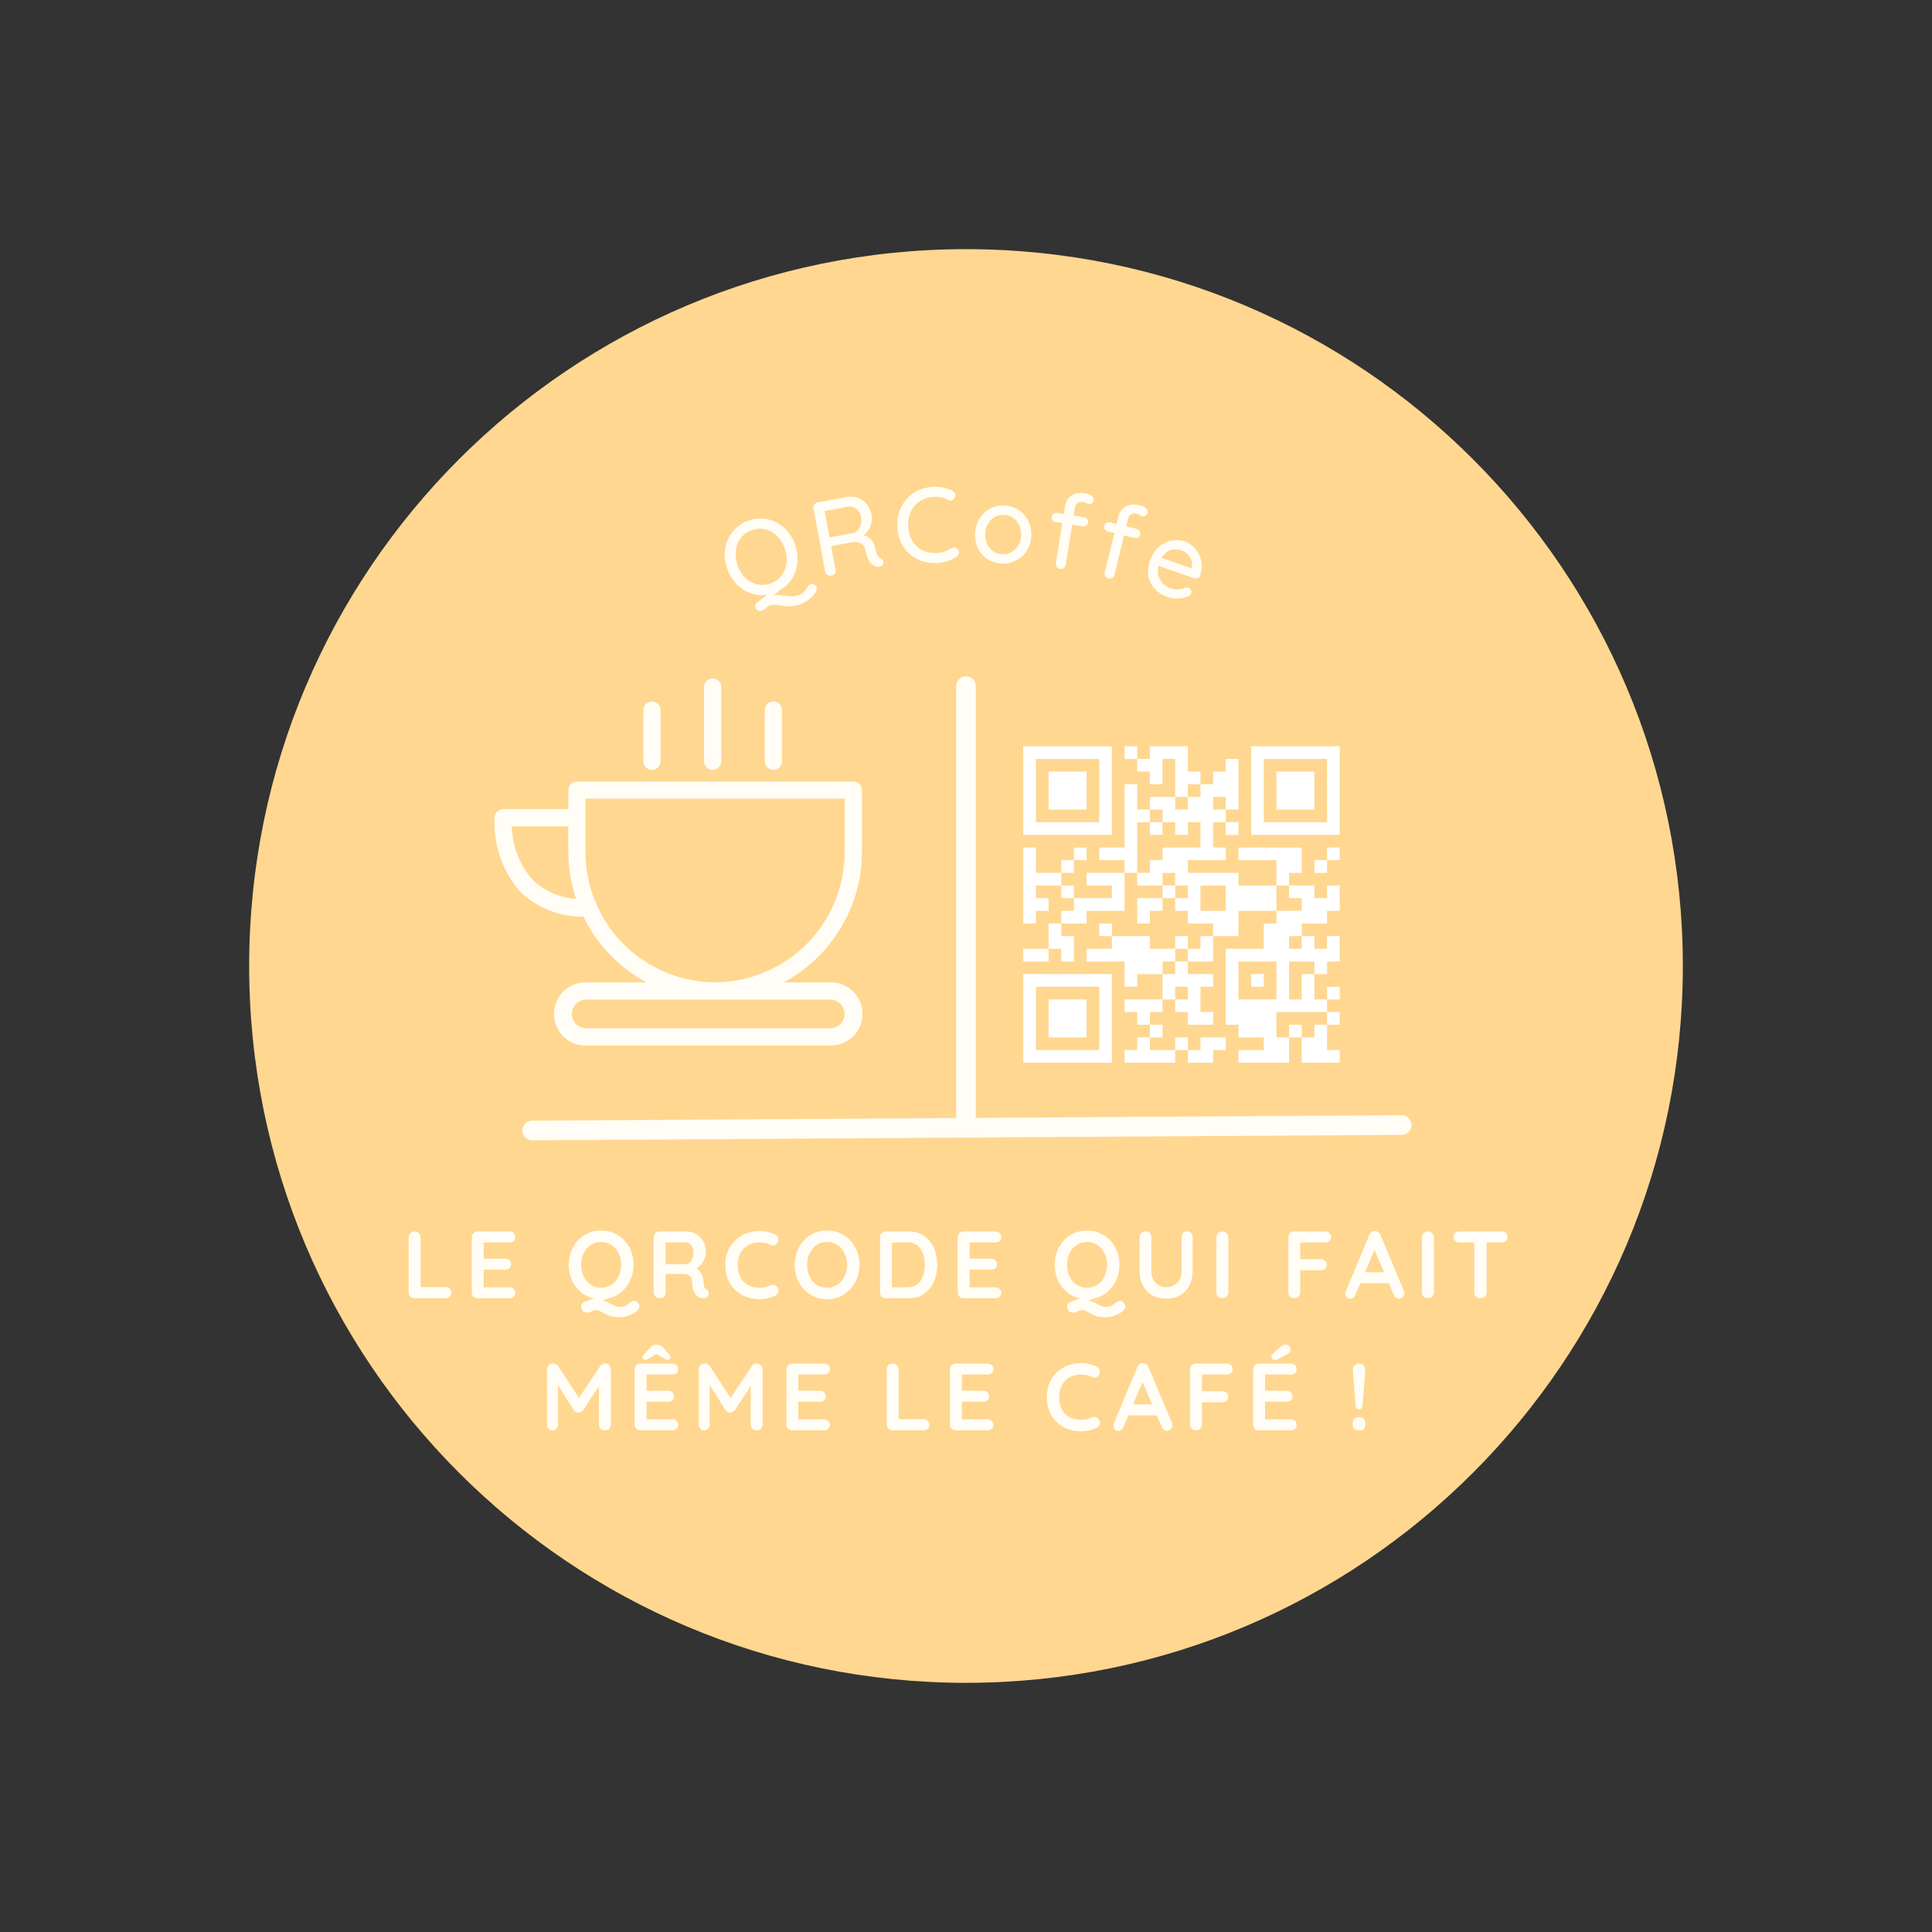 <svg xmlns="http://www.w3.org/2000/svg" xmlns:xlink="http://www.w3.org/1999/xlink" width="500" zoomAndPan="magnify" viewBox="0 0 375 375" height="500" preserveAspectRatio="xMidYMid meet" version="1.0"><rect x="0" y="0" width="375" height="375" fill="#333333" stroke="none"/><defs><g/><clipPath id="3042b2f76e"><path d="M 48.363 48.363 L 326.637 48.363 L 326.637 326.637 L 48.363 326.637 Z M 48.363 48.363 " clip-rule="nonzero"/></clipPath><clipPath id="b90edc851c"><path d="M 187.5 48.363 C 110.656 48.363 48.363 110.656 48.363 187.5 C 48.363 264.344 110.656 326.637 187.5 326.637 C 264.344 326.637 326.637 264.344 326.637 187.5 C 326.637 110.656 264.344 48.363 187.5 48.363 " clip-rule="nonzero"/></clipPath><clipPath id="417ed45343"><path d="M 95.633 151 L 167.633 151 L 167.633 203 L 95.633 203 Z M 95.633 151 " clip-rule="nonzero"/></clipPath><clipPath id="5aeee9d3c4"><path d="M 136 131.273 L 140 131.273 L 140 150 L 136 150 Z M 136 131.273 " clip-rule="nonzero"/></clipPath><clipPath id="4f611d9331"><path d="M 198.613 144.848 L 260.043 144.848 L 260.043 206.273 L 198.613 206.273 Z M 198.613 144.848 " clip-rule="nonzero"/></clipPath><clipPath id="c380ccd259"><path d="M 198.613 146 L 260.043 146 L 260.043 206 L 198.613 206 Z M 198.613 146 " clip-rule="nonzero"/></clipPath><clipPath id="329e8ffd40"><path d="M 198.613 144.848 L 260.043 144.848 L 260.043 206.273 L 198.613 206.273 Z M 198.613 144.848 " clip-rule="nonzero"/></clipPath></defs><g clip-path="url(#3042b2f76e)"><g clip-path="url(#b90edc851c)"><path fill="#FFD791" d="M 48.363 48.363 L 326.637 48.363 L 326.637 326.637 L 48.363 326.637 Z M 48.363 48.363 " fill-opacity="1" fill-rule="nonzero"/></g></g><path stroke-linecap="round" transform="matrix(0, 0.954, -0.953, 0, 189.406, 131.276)" fill="none" stroke-linejoin="miter" d="M 2 2 L 89.938 2 " stroke="#fffdf5" stroke-width="4" stroke-opacity="1" stroke-miterlimit="4"/><path stroke-linecap="round" transform="matrix(0.955, -0.006, 0.006, 0.953, 101.385, 217.535)" fill="none" stroke-linejoin="miter" d="M 1.998 2.001 L 178.698 2 " stroke="#fffdf5" stroke-width="4" stroke-opacity="1" stroke-miterlimit="4"/><g clip-path="url(#417ed45343)"><path fill="#fffdf5" d="M 113.246 177.926 C 110.902 177.961 108.645 177.535 106.477 176.652 C 104.305 175.766 102.391 174.496 100.738 172.836 C 99.082 170.848 97.848 168.625 97.027 166.172 C 96.211 163.719 95.867 161.199 96 158.617 C 96.016 158.406 96.066 158.203 96.16 158.016 C 96.25 157.824 96.371 157.656 96.527 157.512 C 96.684 157.367 96.859 157.258 97.055 157.18 C 97.25 157.102 97.453 157.062 97.668 157.062 L 110.316 157.062 L 110.316 153.344 C 110.316 153.125 110.359 152.91 110.441 152.707 C 110.527 152.504 110.648 152.32 110.805 152.164 C 110.961 152.008 111.141 151.887 111.348 151.805 C 111.551 151.719 111.766 151.676 111.984 151.676 L 165.617 151.676 C 165.84 151.672 166.055 151.715 166.262 151.797 C 166.469 151.883 166.652 152 166.812 152.16 C 166.969 152.316 167.094 152.496 167.18 152.703 C 167.266 152.906 167.309 153.121 167.309 153.344 L 167.309 165.277 C 167.309 166.574 167.223 167.867 167.047 169.152 C 166.875 170.438 166.613 171.707 166.27 172.957 C 165.922 174.207 165.496 175.43 164.984 176.621 C 164.473 177.816 163.883 178.969 163.219 180.082 C 162.551 181.195 161.812 182.258 161 183.27 C 160.191 184.285 159.316 185.238 158.375 186.133 C 157.438 187.027 156.441 187.855 155.391 188.617 C 154.34 189.379 153.242 190.062 152.098 190.676 L 161.145 190.676 C 161.555 190.664 161.961 190.695 162.363 190.77 C 162.766 190.84 163.156 190.949 163.535 191.102 C 163.914 191.25 164.277 191.438 164.617 191.66 C 164.961 191.879 165.277 192.133 165.57 192.418 C 165.863 192.703 166.125 193.016 166.355 193.355 C 166.586 193.691 166.777 194.047 166.938 194.426 C 167.094 194.801 167.215 195.191 167.297 195.59 C 167.375 195.992 167.418 196.395 167.418 196.805 C 167.418 197.211 167.375 197.617 167.297 198.016 C 167.215 198.418 167.094 198.805 166.938 199.184 C 166.777 199.559 166.586 199.914 166.355 200.254 C 166.125 200.59 165.863 200.902 165.57 201.188 C 165.277 201.473 164.961 201.727 164.617 201.949 C 164.277 202.172 163.914 202.355 163.535 202.508 C 163.156 202.656 162.766 202.766 162.363 202.84 C 161.961 202.91 161.555 202.941 161.145 202.93 L 113.793 202.93 C 113.387 202.941 112.98 202.91 112.578 202.84 C 112.176 202.766 111.785 202.656 111.406 202.508 C 111.027 202.355 110.664 202.172 110.32 201.949 C 109.98 201.727 109.66 201.473 109.371 201.188 C 109.078 200.902 108.816 200.59 108.586 200.254 C 108.355 199.914 108.164 199.559 108.004 199.184 C 107.848 198.805 107.727 198.418 107.645 198.016 C 107.562 197.617 107.523 197.211 107.523 196.805 C 107.523 196.395 107.562 195.992 107.645 195.59 C 107.727 195.191 107.848 194.801 108.004 194.426 C 108.164 194.047 108.355 193.691 108.586 193.355 C 108.816 193.016 109.078 192.703 109.371 192.418 C 109.66 192.133 109.98 191.879 110.32 191.66 C 110.664 191.438 111.027 191.25 111.406 191.102 C 111.785 190.949 112.176 190.84 112.578 190.77 C 112.98 190.695 113.387 190.664 113.793 190.676 L 125.469 190.676 C 122.816 189.242 120.445 187.438 118.355 185.262 C 116.27 183.086 114.566 180.641 113.246 177.926 Z M 110.301 165.277 L 110.301 160.414 L 99.348 160.414 C 99.395 162.277 99.75 164.082 100.41 165.824 C 101.07 167.57 102.004 169.156 103.203 170.582 C 104.355 171.734 105.676 172.645 107.16 173.312 C 108.645 173.984 110.199 174.371 111.824 174.477 C 110.816 171.492 110.309 168.426 110.301 165.277 Z M 113.793 194.02 C 113.426 194.02 113.07 194.09 112.73 194.23 C 112.387 194.371 112.086 194.574 111.824 194.836 C 111.562 195.098 111.363 195.398 111.223 195.738 C 111.078 196.082 111.008 196.438 111.008 196.805 C 111.008 197.176 111.078 197.531 111.223 197.871 C 111.363 198.211 111.562 198.516 111.824 198.773 C 112.086 199.035 112.387 199.238 112.73 199.379 C 113.07 199.52 113.426 199.59 113.793 199.59 L 161.145 199.59 C 161.516 199.59 161.871 199.52 162.211 199.379 C 162.555 199.238 162.855 199.035 163.117 198.773 C 163.379 198.516 163.578 198.211 163.719 197.871 C 163.863 197.531 163.934 197.176 163.934 196.805 C 163.934 196.438 163.863 196.082 163.719 195.738 C 163.578 195.398 163.379 195.098 163.117 194.836 C 162.855 194.574 162.555 194.371 162.211 194.23 C 161.871 194.09 161.516 194.02 161.145 194.02 Z M 138.797 190.676 C 139.625 190.672 140.449 190.625 141.273 190.539 C 142.098 190.453 142.914 190.328 143.723 190.16 C 144.535 189.996 145.336 189.789 146.125 189.547 C 146.918 189.301 147.691 189.02 148.457 188.699 C 149.219 188.379 149.965 188.02 150.691 187.625 C 151.422 187.23 152.125 186.805 152.812 186.34 C 153.5 185.879 154.16 185.383 154.797 184.852 C 155.434 184.324 156.043 183.766 156.625 183.18 C 157.207 182.59 157.762 181.977 158.281 181.332 C 158.805 180.691 159.293 180.023 159.75 179.336 C 160.207 178.645 160.629 177.934 161.016 177.203 C 161.402 176.469 161.754 175.723 162.066 174.957 C 162.379 174.191 162.652 173.41 162.891 172.617 C 163.129 171.824 163.324 171.023 163.484 170.211 C 163.641 169.398 163.758 168.578 163.836 167.754 C 163.914 166.93 163.953 166.105 163.949 165.277 L 163.949 155.02 L 113.641 155.02 L 113.641 165.277 C 113.641 166.105 113.676 166.93 113.754 167.754 C 113.832 168.578 113.949 169.398 114.109 170.211 C 114.266 171.023 114.465 171.824 114.699 172.617 C 114.938 173.41 115.211 174.191 115.527 174.957 C 115.84 175.723 116.188 176.473 116.574 177.203 C 116.961 177.934 117.383 178.645 117.84 179.336 C 118.297 180.027 118.785 180.691 119.309 181.336 C 119.832 181.977 120.383 182.594 120.965 183.18 C 121.547 183.77 122.156 184.328 122.797 184.855 C 123.434 185.383 124.094 185.879 124.781 186.34 C 125.465 186.805 126.172 187.234 126.898 187.629 C 127.629 188.02 128.375 188.379 129.137 188.699 C 129.898 189.02 130.676 189.301 131.469 189.547 C 132.258 189.793 133.059 189.996 133.871 190.164 C 134.68 190.328 135.496 190.453 136.32 190.539 C 137.145 190.625 137.969 190.672 138.797 190.676 Z M 138.797 190.676 " fill-opacity="1" fill-rule="nonzero"/></g><g clip-path="url(#5aeee9d3c4)"><path fill="#fffdf5" d="M 138.328 149.438 C 138.105 149.438 137.891 149.395 137.688 149.309 C 137.484 149.223 137.301 149.102 137.145 148.945 C 136.988 148.789 136.867 148.609 136.785 148.402 C 136.699 148.199 136.656 147.984 136.656 147.766 L 136.656 133.289 C 136.664 133.074 136.715 132.867 136.805 132.672 C 136.895 132.477 137.016 132.305 137.172 132.152 C 137.328 132.004 137.504 131.891 137.703 131.809 C 137.906 131.73 138.113 131.691 138.328 131.691 C 138.543 131.691 138.75 131.73 138.953 131.809 C 139.152 131.891 139.328 132.004 139.484 132.152 C 139.641 132.305 139.762 132.477 139.852 132.672 C 139.941 132.867 139.992 133.074 140 133.289 L 140 147.773 C 140 147.996 139.957 148.207 139.871 148.41 C 139.785 148.613 139.664 148.793 139.508 148.949 C 139.352 149.105 139.168 149.227 138.965 149.312 C 138.762 149.395 138.547 149.438 138.328 149.438 Z M 138.328 149.438 " fill-opacity="1" fill-rule="nonzero"/></g><path fill="#fffdf5" d="M 150.117 149.438 C 149.898 149.438 149.684 149.395 149.48 149.309 C 149.273 149.227 149.094 149.105 148.938 148.949 C 148.777 148.789 148.656 148.609 148.574 148.406 C 148.488 148.199 148.445 147.984 148.445 147.766 L 148.445 137.762 C 148.453 137.547 148.504 137.34 148.594 137.145 C 148.684 136.949 148.805 136.777 148.961 136.625 C 149.117 136.477 149.293 136.363 149.492 136.281 C 149.695 136.203 149.902 136.16 150.117 136.16 C 150.332 136.16 150.539 136.203 150.742 136.281 C 150.941 136.363 151.117 136.477 151.273 136.625 C 151.43 136.777 151.551 136.949 151.641 137.145 C 151.73 137.34 151.781 137.547 151.789 137.762 L 151.789 147.773 C 151.789 147.996 151.746 148.207 151.66 148.41 C 151.574 148.613 151.453 148.793 151.297 148.949 C 151.141 149.105 150.961 149.227 150.758 149.309 C 150.551 149.395 150.34 149.438 150.117 149.438 Z M 150.117 149.438 " fill-opacity="1" fill-rule="nonzero"/><path fill="#fffdf5" d="M 126.535 149.438 C 126.312 149.438 126.098 149.395 125.895 149.309 C 125.691 149.223 125.508 149.102 125.352 148.945 C 125.195 148.789 125.074 148.609 124.992 148.402 C 124.906 148.199 124.863 147.984 124.863 147.766 L 124.863 137.762 C 124.875 137.547 124.922 137.34 125.012 137.145 C 125.102 136.949 125.223 136.777 125.379 136.625 C 125.535 136.477 125.711 136.363 125.914 136.281 C 126.113 136.203 126.32 136.16 126.535 136.16 C 126.75 136.16 126.961 136.203 127.16 136.281 C 127.359 136.363 127.539 136.477 127.691 136.625 C 127.848 136.777 127.973 136.949 128.059 137.145 C 128.148 137.34 128.199 137.547 128.207 137.762 L 128.207 147.773 C 128.207 147.996 128.164 148.207 128.078 148.41 C 127.992 148.613 127.871 148.793 127.715 148.949 C 127.559 149.105 127.375 149.227 127.172 149.312 C 126.969 149.395 126.754 149.438 126.535 149.438 Z M 126.535 149.438 " fill-opacity="1" fill-rule="nonzero"/><g fill="#fffdf5" fill-opacity="1"><g transform="translate(142.534, 117.406)"><g><path d="M 14.812 -4.016 C 15.031 -4.086 15.254 -4.062 15.484 -3.938 C 15.723 -3.812 15.879 -3.641 15.953 -3.422 C 16.066 -3.066 15.961 -2.664 15.641 -2.219 C 15.328 -1.77 14.898 -1.348 14.359 -0.953 C 13.828 -0.555 13.312 -0.273 12.812 -0.109 C 12.02 0.148 11.348 0.281 10.797 0.281 C 10.242 0.289 9.656 0.238 9.031 0.125 C 8.551 0.031 8.16 -0.02 7.859 -0.031 C 7.555 -0.039 7.227 0.008 6.875 0.125 C 6.727 0.176 6.594 0.242 6.469 0.328 C 6.352 0.422 6.238 0.52 6.125 0.625 C 5.863 0.883 5.594 1.062 5.312 1.156 C 5.062 1.238 4.816 1.211 4.578 1.078 C 4.336 0.953 4.18 0.77 4.109 0.531 C 3.973 0.125 4.062 -0.195 4.375 -0.438 L 6.312 -1.953 C 5.188 -1.797 4.102 -1.91 3.062 -2.297 C 2.031 -2.68 1.117 -3.297 0.328 -4.141 C -0.453 -4.984 -1.035 -5.988 -1.422 -7.156 C -1.859 -8.469 -1.969 -9.754 -1.75 -11.016 C -1.531 -12.273 -1.02 -13.379 -0.219 -14.328 C 0.57 -15.285 1.609 -15.977 2.891 -16.406 C 4.148 -16.82 5.391 -16.883 6.609 -16.594 C 7.828 -16.301 8.895 -15.711 9.812 -14.828 C 10.727 -13.941 11.406 -12.844 11.844 -11.531 C 12.227 -10.375 12.359 -9.238 12.234 -8.125 C 12.117 -7.008 11.773 -5.992 11.203 -5.078 C 10.629 -4.172 9.867 -3.441 8.922 -2.891 L 7.625 -1.844 C 7.957 -1.914 8.273 -1.941 8.578 -1.922 C 8.891 -1.898 9.266 -1.852 9.703 -1.781 C 10.242 -1.707 10.711 -1.664 11.109 -1.656 C 11.504 -1.645 11.914 -1.711 12.344 -1.859 C 12.727 -1.973 13.039 -2.129 13.281 -2.328 C 13.531 -2.523 13.742 -2.758 13.922 -3.031 C 13.992 -3.133 14.082 -3.266 14.188 -3.422 C 14.289 -3.578 14.391 -3.703 14.484 -3.797 C 14.578 -3.898 14.688 -3.973 14.812 -4.016 Z M 0.594 -7.812 C 0.914 -6.832 1.398 -6.008 2.047 -5.344 C 2.703 -4.688 3.457 -4.242 4.312 -4.016 C 5.164 -3.797 6.039 -3.832 6.938 -4.125 C 7.82 -4.414 8.535 -4.906 9.078 -5.594 C 9.629 -6.281 9.969 -7.082 10.094 -8 C 10.227 -8.926 10.133 -9.879 9.812 -10.859 C 9.488 -11.836 9 -12.656 8.344 -13.312 C 7.695 -13.977 6.953 -14.422 6.109 -14.641 C 5.266 -14.859 4.398 -14.82 3.516 -14.531 C 2.617 -14.238 1.891 -13.754 1.328 -13.078 C 0.773 -12.398 0.43 -11.598 0.297 -10.672 C 0.172 -9.754 0.27 -8.801 0.594 -7.812 Z M 0.594 -7.812 "/></g></g></g><g fill="#fffdf5" fill-opacity="1"><g transform="translate(158.655, 112.239)"><g><path d="M 12.203 -3.938 C 12.359 -3.875 12.488 -3.781 12.594 -3.656 C 12.695 -3.531 12.766 -3.391 12.797 -3.234 C 12.848 -2.953 12.797 -2.723 12.641 -2.547 C 12.484 -2.379 12.281 -2.273 12.031 -2.234 C 11.77 -2.18 11.539 -2.195 11.344 -2.281 C 10.895 -2.426 10.492 -2.734 10.141 -3.203 C 9.785 -3.672 9.516 -4.398 9.328 -5.391 C 9.203 -6.066 8.906 -6.531 8.438 -6.781 C 7.969 -7.039 7.41 -7.113 6.766 -7 L 2.672 -6.234 L 3.531 -1.656 C 3.57 -1.375 3.523 -1.125 3.391 -0.906 C 3.266 -0.695 3.078 -0.57 2.828 -0.531 C 2.504 -0.469 2.211 -0.508 1.953 -0.656 C 1.703 -0.801 1.555 -1.008 1.516 -1.281 L -0.766 -13.562 C -0.816 -13.82 -0.766 -14.066 -0.609 -14.297 C -0.453 -14.523 -0.242 -14.664 0.016 -14.719 L 5.734 -15.766 C 6.461 -15.898 7.164 -15.844 7.844 -15.594 C 8.52 -15.352 9.098 -14.953 9.578 -14.391 C 10.055 -13.828 10.363 -13.156 10.5 -12.375 C 10.645 -11.613 10.578 -10.863 10.297 -10.125 C 10.016 -9.395 9.586 -8.812 9.016 -8.375 C 9.566 -8.207 10.031 -7.922 10.406 -7.516 C 10.781 -7.117 11.035 -6.613 11.172 -6 C 11.379 -5.238 11.539 -4.723 11.656 -4.453 C 11.77 -4.191 11.953 -4.02 12.203 -3.938 Z M 6.984 -8.781 C 7.316 -8.863 7.613 -9.055 7.875 -9.359 C 8.133 -9.66 8.32 -10.035 8.438 -10.484 C 8.551 -10.93 8.562 -11.41 8.469 -11.922 C 8.352 -12.566 8.051 -13.082 7.562 -13.469 C 7.07 -13.852 6.539 -13.992 5.969 -13.891 L 1.406 -13.047 L 2.359 -7.922 Z M 6.984 -8.781 "/></g></g></g><g fill="#fffdf5" fill-opacity="1"><g transform="translate(173.699, 109.557)"><g><path d="M 11.203 -14.281 C 11.547 -14.133 11.727 -13.875 11.75 -13.5 C 11.758 -13.258 11.691 -13.031 11.547 -12.812 C 11.391 -12.582 11.172 -12.457 10.891 -12.438 C 10.691 -12.426 10.5 -12.461 10.312 -12.547 C 9.438 -12.984 8.504 -13.172 7.516 -13.109 C 6.484 -13.047 5.586 -12.766 4.828 -12.266 C 4.066 -11.766 3.488 -11.086 3.094 -10.234 C 2.695 -9.391 2.531 -8.441 2.594 -7.391 C 2.656 -6.242 2.938 -5.27 3.438 -4.469 C 3.945 -3.676 4.613 -3.086 5.438 -2.703 C 6.258 -2.316 7.164 -2.156 8.156 -2.219 C 9.176 -2.281 10.082 -2.582 10.875 -3.125 C 11.031 -3.219 11.203 -3.27 11.391 -3.281 C 11.691 -3.301 11.945 -3.195 12.156 -2.969 C 12.32 -2.77 12.41 -2.555 12.422 -2.328 C 12.43 -2.16 12.395 -2 12.312 -1.844 C 12.238 -1.695 12.129 -1.578 11.984 -1.484 C 11.461 -1.148 10.875 -0.875 10.219 -0.656 C 9.562 -0.445 8.91 -0.32 8.266 -0.281 C 6.93 -0.195 5.688 -0.414 4.531 -0.938 C 3.375 -1.469 2.426 -2.273 1.688 -3.359 C 0.957 -4.441 0.551 -5.742 0.469 -7.266 C 0.383 -8.648 0.629 -9.926 1.203 -11.094 C 1.773 -12.258 2.598 -13.191 3.672 -13.891 C 4.754 -14.586 5.992 -14.977 7.391 -15.062 C 8.723 -15.133 9.992 -14.875 11.203 -14.281 Z M 11.203 -14.281 "/></g></g></g><g fill="#fffdf5" fill-opacity="1"><g transform="translate(188.133, 108.806)"><g><path d="M 12.031 -4.688 C 11.969 -3.625 11.664 -2.68 11.125 -1.859 C 10.594 -1.035 9.895 -0.41 9.031 0.016 C 8.164 0.453 7.234 0.641 6.234 0.578 C 5.223 0.516 4.316 0.223 3.516 -0.297 C 2.723 -0.828 2.113 -1.535 1.688 -2.422 C 1.258 -3.305 1.078 -4.281 1.141 -5.344 C 1.203 -6.414 1.5 -7.367 2.031 -8.203 C 2.562 -9.047 3.254 -9.688 4.109 -10.125 C 4.973 -10.562 5.91 -10.75 6.922 -10.688 C 7.922 -10.625 8.82 -10.328 9.625 -9.797 C 10.426 -9.266 11.039 -8.547 11.469 -7.641 C 11.906 -6.742 12.094 -5.758 12.031 -4.688 Z M 10.062 -4.812 C 10.102 -5.562 9.984 -6.234 9.703 -6.828 C 9.43 -7.43 9.039 -7.91 8.531 -8.266 C 8.031 -8.617 7.457 -8.816 6.812 -8.859 C 6.156 -8.898 5.555 -8.773 5.016 -8.484 C 4.473 -8.191 4.023 -7.758 3.672 -7.188 C 3.328 -6.625 3.133 -5.969 3.094 -5.219 C 3.051 -4.488 3.164 -3.828 3.438 -3.234 C 3.719 -2.648 4.109 -2.18 4.609 -1.828 C 5.109 -1.473 5.688 -1.273 6.344 -1.234 C 6.988 -1.191 7.582 -1.316 8.125 -1.609 C 8.676 -1.898 9.125 -2.32 9.469 -2.875 C 9.82 -3.438 10.02 -4.082 10.062 -4.812 Z M 10.062 -4.812 "/></g></g></g><g fill="#fffdf5" fill-opacity="1"><g transform="translate(202.016, 109.819)"><g><path d="M 8.141 -12.391 C 7.691 -12.453 7.336 -12.363 7.078 -12.125 C 6.828 -11.895 6.672 -11.578 6.609 -11.172 L 6.375 -9.75 L 8.406 -9.422 C 8.676 -9.379 8.883 -9.258 9.031 -9.062 C 9.176 -8.875 9.227 -8.648 9.188 -8.391 C 9.145 -8.141 9.023 -7.941 8.828 -7.797 C 8.629 -7.66 8.395 -7.613 8.125 -7.656 L 6.094 -7.984 L 4.859 -0.219 C 4.816 0.039 4.691 0.254 4.484 0.422 C 4.273 0.586 4.023 0.645 3.734 0.594 C 3.453 0.551 3.238 0.414 3.094 0.188 C 2.945 -0.031 2.895 -0.27 2.938 -0.531 L 4.172 -8.297 L 2.906 -8.5 C 2.645 -8.531 2.438 -8.645 2.281 -8.844 C 2.133 -9.039 2.082 -9.266 2.125 -9.516 C 2.164 -9.773 2.285 -9.973 2.484 -10.109 C 2.691 -10.242 2.926 -10.297 3.188 -10.266 L 4.453 -10.062 L 4.688 -11.484 C 4.844 -12.441 5.27 -13.156 5.969 -13.625 C 6.664 -14.094 7.57 -14.238 8.688 -14.062 C 9.145 -13.988 9.535 -13.836 9.859 -13.609 C 10.191 -13.379 10.328 -13.098 10.266 -12.766 C 10.223 -12.492 10.109 -12.285 9.922 -12.141 C 9.742 -11.992 9.547 -11.938 9.328 -11.969 C 9.273 -11.977 9.129 -12.035 8.891 -12.141 C 8.609 -12.266 8.359 -12.348 8.141 -12.391 Z M 8.141 -12.391 "/></g></g></g><g fill="#fffdf5" fill-opacity="1"><g transform="translate(211.467, 111.39)"><g><path d="M 9.125 -11.688 C 8.676 -11.789 8.312 -11.734 8.031 -11.516 C 7.758 -11.305 7.578 -11.004 7.484 -10.609 L 7.141 -9.219 L 9.141 -8.734 C 9.41 -8.66 9.609 -8.52 9.734 -8.312 C 9.859 -8.113 9.891 -7.883 9.828 -7.625 C 9.766 -7.375 9.629 -7.188 9.422 -7.062 C 9.223 -6.938 8.988 -6.91 8.719 -6.984 L 6.719 -7.469 L 4.859 0.172 C 4.797 0.43 4.648 0.633 4.422 0.781 C 4.203 0.926 3.953 0.961 3.672 0.891 C 3.398 0.828 3.195 0.68 3.062 0.453 C 2.938 0.223 2.906 -0.02 2.969 -0.281 L 4.828 -7.922 L 3.578 -8.234 C 3.328 -8.297 3.129 -8.426 2.984 -8.625 C 2.848 -8.832 2.812 -9.062 2.875 -9.312 C 2.938 -9.57 3.078 -9.766 3.297 -9.891 C 3.516 -10.016 3.75 -10.047 4 -9.984 L 5.25 -9.672 L 5.594 -11.062 C 5.82 -12 6.305 -12.672 7.047 -13.078 C 7.785 -13.492 8.695 -13.57 9.781 -13.312 C 10.238 -13.195 10.617 -13.016 10.922 -12.766 C 11.234 -12.516 11.348 -12.223 11.266 -11.891 C 11.203 -11.629 11.07 -11.43 10.875 -11.297 C 10.676 -11.172 10.473 -11.133 10.266 -11.188 C 10.211 -11.195 10.078 -11.266 9.859 -11.391 C 9.578 -11.535 9.332 -11.633 9.125 -11.688 Z M 9.125 -11.688 "/></g></g></g><g fill="#fffdf5" fill-opacity="1"><g transform="translate(220.692, 113.614)"><g><path d="M 12.266 -1.906 C 12.172 -1.676 12.004 -1.508 11.766 -1.406 C 11.535 -1.312 11.301 -1.305 11.062 -1.391 L 4.172 -3.781 C 3.93 -2.789 4.031 -1.898 4.469 -1.109 C 4.906 -0.316 5.578 0.234 6.484 0.547 C 7.109 0.766 7.645 0.848 8.094 0.797 C 8.551 0.754 8.973 0.641 9.359 0.453 C 9.598 0.398 9.812 0.41 10 0.484 C 10.219 0.555 10.375 0.695 10.469 0.906 C 10.57 1.113 10.586 1.32 10.516 1.531 C 10.422 1.812 10.207 2.008 9.875 2.125 C 9.363 2.375 8.75 2.52 8.031 2.562 C 7.32 2.602 6.641 2.508 5.984 2.281 C 4.93 1.914 4.078 1.375 3.422 0.656 C 2.773 -0.062 2.375 -0.891 2.219 -1.828 C 2.062 -2.773 2.16 -3.75 2.516 -4.75 C 2.891 -5.844 3.441 -6.723 4.172 -7.391 C 4.91 -8.066 5.723 -8.5 6.609 -8.688 C 7.504 -8.875 8.375 -8.82 9.219 -8.531 C 10.051 -8.238 10.754 -7.75 11.328 -7.062 C 11.91 -6.383 12.289 -5.586 12.469 -4.672 C 12.645 -3.766 12.578 -2.844 12.266 -1.906 Z M 8.609 -6.797 C 7.879 -7.047 7.176 -7.062 6.5 -6.844 C 5.832 -6.625 5.258 -6.117 4.781 -5.328 L 10.547 -3.328 L 10.609 -3.469 C 10.785 -4.176 10.672 -4.848 10.266 -5.484 C 9.859 -6.117 9.305 -6.555 8.609 -6.797 Z M 8.609 -6.797 "/></g></g></g><g fill="#fffdf5" fill-opacity="1"><g transform="translate(77.932, 251.984)"><g><path d="M 8.531 -2.172 C 8.852 -2.172 9.125 -2.066 9.344 -1.859 C 9.562 -1.66 9.672 -1.398 9.672 -1.078 C 9.672 -0.766 9.562 -0.504 9.344 -0.297 C 9.125 -0.098 8.852 0 8.531 0 L 2.516 0 C 2.191 0 1.922 -0.102 1.703 -0.312 C 1.492 -0.531 1.391 -0.801 1.391 -1.125 L 1.391 -11.828 C 1.391 -12.148 1.5 -12.414 1.719 -12.625 C 1.945 -12.844 2.234 -12.953 2.578 -12.953 C 2.879 -12.953 3.141 -12.844 3.359 -12.625 C 3.586 -12.414 3.703 -12.148 3.703 -11.828 L 3.703 -2.172 Z M 8.531 -2.172 "/></g></g></g><g fill="#fffdf5" fill-opacity="1"><g transform="translate(90.186, 251.984)"><g><path d="M 8.719 -2.125 C 9.039 -2.125 9.305 -2.016 9.516 -1.797 C 9.734 -1.586 9.844 -1.344 9.844 -1.062 C 9.844 -0.75 9.734 -0.492 9.516 -0.297 C 9.305 -0.098 9.039 0 8.719 0 L 2.516 0 C 2.191 0 1.922 -0.102 1.703 -0.312 C 1.492 -0.531 1.391 -0.801 1.391 -1.125 L 1.391 -11.828 C 1.391 -12.148 1.492 -12.414 1.703 -12.625 C 1.922 -12.844 2.191 -12.953 2.516 -12.953 L 8.719 -12.953 C 9.039 -12.953 9.305 -12.848 9.516 -12.641 C 9.734 -12.441 9.844 -12.188 9.844 -11.875 C 9.844 -11.562 9.738 -11.305 9.531 -11.109 C 9.32 -10.922 9.051 -10.828 8.719 -10.828 L 3.703 -10.828 L 3.703 -7.688 L 7.891 -7.688 C 8.211 -7.688 8.477 -7.582 8.688 -7.375 C 8.906 -7.176 9.016 -6.914 9.016 -6.594 C 9.016 -6.281 8.91 -6.023 8.703 -5.828 C 8.492 -5.641 8.223 -5.547 7.891 -5.547 L 3.703 -5.547 L 3.703 -2.125 Z M 8.719 -2.125 "/></g></g></g><g fill="#fffdf5" fill-opacity="1"><g transform="translate(102.626, 251.984)"><g/></g></g><g fill="#fffdf5" fill-opacity="1"><g transform="translate(109.661, 251.984)"><g><path d="M 13.391 0.516 C 13.648 0.516 13.891 0.625 14.109 0.844 C 14.328 1.07 14.438 1.32 14.438 1.594 C 14.438 1.945 14.227 2.285 13.812 2.609 C 13.406 2.941 12.898 3.207 12.297 3.406 C 11.703 3.602 11.172 3.703 10.703 3.703 C 9.91 3.703 9.281 3.625 8.812 3.469 C 8.352 3.312 7.891 3.098 7.422 2.828 C 7.117 2.648 6.867 2.52 6.672 2.438 C 6.473 2.352 6.238 2.312 5.969 2.312 C 5.812 2.312 5.68 2.328 5.578 2.359 C 5.484 2.398 5.359 2.457 5.203 2.531 C 5.047 2.625 4.898 2.691 4.766 2.734 C 4.629 2.773 4.453 2.797 4.234 2.797 C 3.941 2.797 3.688 2.68 3.469 2.453 C 3.25 2.223 3.141 1.969 3.141 1.688 C 3.141 1.207 3.359 0.883 3.797 0.719 L 5.625 0.031 C 4.664 -0.176 3.816 -0.586 3.078 -1.203 C 2.336 -1.828 1.758 -2.598 1.344 -3.516 C 0.938 -4.43 0.734 -5.422 0.734 -6.484 C 0.734 -7.703 1 -8.82 1.531 -9.844 C 2.07 -10.863 2.82 -11.664 3.781 -12.25 C 4.738 -12.844 5.816 -13.141 7.016 -13.141 C 8.211 -13.141 9.289 -12.844 10.25 -12.25 C 11.207 -11.664 11.957 -10.863 12.5 -9.844 C 13.039 -8.82 13.312 -7.703 13.312 -6.484 C 13.312 -5.422 13.102 -4.43 12.688 -3.516 C 12.281 -2.598 11.703 -1.828 10.953 -1.203 C 10.203 -0.586 9.348 -0.176 8.391 0.031 L 7.266 0.469 C 7.547 0.5 7.805 0.562 8.047 0.656 C 8.285 0.758 8.562 0.898 8.875 1.078 C 9.25 1.285 9.578 1.438 9.859 1.531 C 10.148 1.633 10.473 1.688 10.828 1.688 C 11.141 1.688 11.406 1.641 11.625 1.547 C 11.852 1.453 12.07 1.316 12.281 1.141 C 12.352 1.086 12.461 1 12.609 0.875 C 12.754 0.758 12.891 0.672 13.016 0.609 C 13.141 0.547 13.266 0.516 13.391 0.516 Z M 3.141 -6.484 C 3.141 -5.648 3.301 -4.895 3.625 -4.219 C 3.957 -3.539 4.414 -3.004 5 -2.609 C 5.594 -2.223 6.266 -2.031 7.016 -2.031 C 7.754 -2.031 8.422 -2.227 9.016 -2.625 C 9.609 -3.02 10.07 -3.551 10.406 -4.219 C 10.738 -4.895 10.906 -5.648 10.906 -6.484 C 10.906 -7.305 10.738 -8.051 10.406 -8.719 C 10.07 -9.395 9.609 -9.93 9.016 -10.328 C 8.422 -10.723 7.754 -10.922 7.016 -10.922 C 6.266 -10.922 5.594 -10.723 5 -10.328 C 4.414 -9.941 3.957 -9.41 3.625 -8.734 C 3.301 -8.055 3.141 -7.305 3.141 -6.484 Z M 3.141 -6.484 "/></g></g></g><g fill="#fffdf5" fill-opacity="1"><g transform="translate(125.489, 251.984)"><g><path d="M 11.547 -1.812 C 11.711 -1.719 11.844 -1.586 11.938 -1.422 C 12.031 -1.266 12.078 -1.098 12.078 -0.922 C 12.078 -0.703 12 -0.5 11.844 -0.312 C 11.664 -0.094 11.383 0.016 11 0.016 C 10.695 0.016 10.426 -0.051 10.188 -0.188 C 9.289 -0.688 8.844 -1.719 8.844 -3.281 C 8.844 -3.719 8.695 -4.066 8.406 -4.328 C 8.125 -4.586 7.711 -4.719 7.172 -4.719 L 3.703 -4.719 L 3.703 -1.125 C 3.703 -0.789 3.613 -0.52 3.438 -0.312 C 3.258 -0.102 3.02 0 2.719 0 C 2.363 0 2.051 -0.102 1.781 -0.312 C 1.52 -0.531 1.391 -0.801 1.391 -1.125 L 1.391 -11.828 C 1.391 -12.148 1.492 -12.414 1.703 -12.625 C 1.922 -12.844 2.191 -12.953 2.516 -12.953 L 7.844 -12.953 C 8.488 -12.953 9.094 -12.781 9.656 -12.438 C 10.227 -12.094 10.68 -11.617 11.016 -11.016 C 11.359 -10.41 11.531 -9.734 11.531 -8.984 C 11.531 -8.359 11.363 -7.754 11.031 -7.172 C 10.695 -6.586 10.266 -6.125 9.734 -5.781 C 10.516 -5.238 10.941 -4.508 11.016 -3.594 C 11.055 -3.395 11.078 -3.203 11.078 -3.016 C 11.117 -2.629 11.164 -2.352 11.219 -2.188 C 11.27 -2.02 11.379 -1.895 11.547 -1.812 Z M 7.766 -6.625 C 7.984 -6.625 8.195 -6.727 8.406 -6.938 C 8.613 -7.156 8.785 -7.438 8.922 -7.781 C 9.055 -8.133 9.125 -8.516 9.125 -8.922 C 9.125 -9.266 9.055 -9.582 8.922 -9.875 C 8.785 -10.164 8.613 -10.395 8.406 -10.562 C 8.195 -10.738 7.984 -10.828 7.766 -10.828 L 3.703 -10.828 L 3.703 -6.625 Z M 7.766 -6.625 "/></g></g></g><g fill="#fffdf5" fill-opacity="1"><g transform="translate(140.057, 251.984)"><g><path d="M 10.469 -12.328 C 10.844 -12.129 11.031 -11.816 11.031 -11.391 C 11.031 -11.129 10.938 -10.875 10.75 -10.625 C 10.562 -10.363 10.312 -10.234 10 -10.234 C 9.789 -10.234 9.582 -10.289 9.375 -10.406 C 8.77 -10.688 8.113 -10.828 7.406 -10.828 C 6.539 -10.828 5.785 -10.645 5.141 -10.281 C 4.504 -9.914 4.008 -9.406 3.656 -8.75 C 3.312 -8.094 3.141 -7.336 3.141 -6.484 C 3.141 -5.023 3.531 -3.914 4.312 -3.156 C 5.102 -2.406 6.133 -2.031 7.406 -2.031 C 8.156 -2.031 8.812 -2.176 9.375 -2.469 C 9.594 -2.562 9.789 -2.609 9.969 -2.609 C 10.281 -2.609 10.551 -2.473 10.781 -2.203 C 10.957 -1.961 11.047 -1.707 11.047 -1.438 C 11.047 -1.238 10.992 -1.062 10.891 -0.906 C 10.797 -0.75 10.66 -0.625 10.484 -0.531 C 9.516 -0.051 8.488 0.188 7.406 0.188 C 6.195 0.188 5.086 -0.066 4.078 -0.578 C 3.066 -1.098 2.254 -1.852 1.641 -2.844 C 1.035 -3.844 0.734 -5.055 0.734 -6.484 C 0.734 -7.742 1.02 -8.875 1.594 -9.875 C 2.176 -10.875 2.973 -11.648 3.984 -12.203 C 4.992 -12.766 6.133 -13.047 7.406 -13.047 C 8.5 -13.047 9.52 -12.805 10.469 -12.328 Z M 10.469 -12.328 "/></g></g></g><g fill="#fffdf5" fill-opacity="1"><g transform="translate(153.515, 251.984)"><g><path d="M 13.312 -6.484 C 13.312 -5.254 13.039 -4.129 12.5 -3.109 C 11.957 -2.098 11.207 -1.297 10.25 -0.703 C 9.289 -0.109 8.211 0.188 7.016 0.188 C 5.816 0.188 4.738 -0.109 3.781 -0.703 C 2.82 -1.297 2.07 -2.098 1.531 -3.109 C 1 -4.129 0.734 -5.254 0.734 -6.484 C 0.734 -7.703 1 -8.82 1.531 -9.844 C 2.07 -10.863 2.82 -11.664 3.781 -12.25 C 4.738 -12.844 5.816 -13.141 7.016 -13.141 C 8.211 -13.141 9.289 -12.844 10.25 -12.25 C 11.207 -11.664 11.957 -10.863 12.5 -9.844 C 13.039 -8.82 13.312 -7.703 13.312 -6.484 Z M 10.906 -6.484 C 10.906 -7.305 10.738 -8.051 10.406 -8.719 C 10.07 -9.395 9.609 -9.93 9.016 -10.328 C 8.422 -10.723 7.754 -10.922 7.016 -10.922 C 6.266 -10.922 5.594 -10.723 5 -10.328 C 4.414 -9.941 3.957 -9.41 3.625 -8.734 C 3.301 -8.055 3.141 -7.305 3.141 -6.484 C 3.141 -5.648 3.301 -4.895 3.625 -4.219 C 3.957 -3.539 4.414 -3.004 5 -2.609 C 5.594 -2.223 6.266 -2.031 7.016 -2.031 C 7.754 -2.031 8.422 -2.227 9.016 -2.625 C 9.609 -3.02 10.07 -3.551 10.406 -4.219 C 10.738 -4.895 10.906 -5.648 10.906 -6.484 Z M 10.906 -6.484 "/></g></g></g><g fill="#fffdf5" fill-opacity="1"><g transform="translate(169.417, 251.984)"><g><path d="M 6.938 -12.953 C 8.102 -12.953 9.102 -12.664 9.938 -12.094 C 10.77 -11.52 11.406 -10.742 11.844 -9.766 C 12.281 -8.785 12.5 -7.691 12.5 -6.484 C 12.5 -5.273 12.281 -4.176 11.844 -3.188 C 11.406 -2.207 10.77 -1.43 9.938 -0.859 C 9.102 -0.285 8.102 0 6.938 0 L 2.516 0 C 2.191 0 1.922 -0.102 1.703 -0.312 C 1.492 -0.531 1.391 -0.801 1.391 -1.125 L 1.391 -11.828 C 1.391 -12.148 1.492 -12.414 1.703 -12.625 C 1.922 -12.844 2.191 -12.953 2.516 -12.953 Z M 6.766 -2.125 C 7.867 -2.125 8.695 -2.535 9.25 -3.359 C 9.812 -4.18 10.094 -5.223 10.094 -6.484 C 10.094 -7.742 9.812 -8.781 9.25 -9.594 C 8.688 -10.414 7.859 -10.828 6.766 -10.828 L 3.703 -10.828 L 3.703 -2.125 Z M 6.766 -2.125 "/></g></g></g><g fill="#fffdf5" fill-opacity="1"><g transform="translate(184.504, 251.984)"><g><path d="M 8.719 -2.125 C 9.039 -2.125 9.305 -2.016 9.516 -1.797 C 9.734 -1.586 9.844 -1.344 9.844 -1.062 C 9.844 -0.75 9.734 -0.492 9.516 -0.297 C 9.305 -0.098 9.039 0 8.719 0 L 2.516 0 C 2.191 0 1.922 -0.102 1.703 -0.312 C 1.492 -0.531 1.391 -0.801 1.391 -1.125 L 1.391 -11.828 C 1.391 -12.148 1.492 -12.414 1.703 -12.625 C 1.922 -12.844 2.191 -12.953 2.516 -12.953 L 8.719 -12.953 C 9.039 -12.953 9.305 -12.848 9.516 -12.641 C 9.734 -12.441 9.844 -12.188 9.844 -11.875 C 9.844 -11.562 9.738 -11.305 9.531 -11.109 C 9.32 -10.922 9.051 -10.828 8.719 -10.828 L 3.703 -10.828 L 3.703 -7.688 L 7.891 -7.688 C 8.211 -7.688 8.477 -7.582 8.688 -7.375 C 8.906 -7.176 9.016 -6.914 9.016 -6.594 C 9.016 -6.281 8.91 -6.023 8.703 -5.828 C 8.492 -5.641 8.223 -5.547 7.891 -5.547 L 3.703 -5.547 L 3.703 -2.125 Z M 8.719 -2.125 "/></g></g></g><g fill="#fffdf5" fill-opacity="1"><g transform="translate(196.944, 251.984)"><g/></g></g><g fill="#fffdf5" fill-opacity="1"><g transform="translate(203.978, 251.984)"><g><path d="M 13.391 0.516 C 13.648 0.516 13.891 0.625 14.109 0.844 C 14.328 1.07 14.438 1.32 14.438 1.594 C 14.438 1.945 14.227 2.285 13.812 2.609 C 13.406 2.941 12.898 3.207 12.297 3.406 C 11.703 3.602 11.172 3.703 10.703 3.703 C 9.91 3.703 9.281 3.625 8.812 3.469 C 8.352 3.312 7.891 3.098 7.422 2.828 C 7.117 2.648 6.867 2.52 6.672 2.438 C 6.473 2.352 6.238 2.312 5.969 2.312 C 5.812 2.312 5.68 2.328 5.578 2.359 C 5.484 2.398 5.359 2.457 5.203 2.531 C 5.047 2.625 4.898 2.691 4.766 2.734 C 4.629 2.773 4.453 2.797 4.234 2.797 C 3.941 2.797 3.688 2.68 3.469 2.453 C 3.25 2.223 3.141 1.969 3.141 1.688 C 3.141 1.207 3.359 0.883 3.797 0.719 L 5.625 0.031 C 4.664 -0.176 3.816 -0.586 3.078 -1.203 C 2.336 -1.828 1.758 -2.598 1.344 -3.516 C 0.938 -4.43 0.734 -5.422 0.734 -6.484 C 0.734 -7.703 1 -8.82 1.531 -9.844 C 2.07 -10.863 2.82 -11.664 3.781 -12.25 C 4.738 -12.844 5.816 -13.141 7.016 -13.141 C 8.211 -13.141 9.289 -12.844 10.25 -12.25 C 11.207 -11.664 11.957 -10.863 12.5 -9.844 C 13.039 -8.82 13.312 -7.703 13.312 -6.484 C 13.312 -5.422 13.102 -4.43 12.688 -3.516 C 12.281 -2.598 11.703 -1.828 10.953 -1.203 C 10.203 -0.586 9.348 -0.176 8.391 0.031 L 7.266 0.469 C 7.547 0.5 7.805 0.562 8.047 0.656 C 8.285 0.758 8.562 0.898 8.875 1.078 C 9.25 1.285 9.578 1.438 9.859 1.531 C 10.148 1.633 10.473 1.688 10.828 1.688 C 11.141 1.688 11.406 1.641 11.625 1.547 C 11.852 1.453 12.07 1.316 12.281 1.141 C 12.352 1.086 12.461 1 12.609 0.875 C 12.754 0.758 12.891 0.672 13.016 0.609 C 13.141 0.547 13.266 0.516 13.391 0.516 Z M 3.141 -6.484 C 3.141 -5.648 3.301 -4.895 3.625 -4.219 C 3.957 -3.539 4.414 -3.004 5 -2.609 C 5.594 -2.223 6.266 -2.031 7.016 -2.031 C 7.754 -2.031 8.422 -2.227 9.016 -2.625 C 9.609 -3.02 10.07 -3.551 10.406 -4.219 C 10.738 -4.895 10.906 -5.648 10.906 -6.484 C 10.906 -7.305 10.738 -8.051 10.406 -8.719 C 10.07 -9.395 9.609 -9.93 9.016 -10.328 C 8.422 -10.723 7.754 -10.922 7.016 -10.922 C 6.266 -10.922 5.594 -10.723 5 -10.328 C 4.414 -9.941 3.957 -9.41 3.625 -8.734 C 3.301 -8.055 3.141 -7.305 3.141 -6.484 Z M 3.141 -6.484 "/></g></g></g><g fill="#fffdf5" fill-opacity="1"><g transform="translate(219.806, 251.984)"><g><path d="M 10.594 -12.984 C 10.914 -12.984 11.176 -12.875 11.375 -12.656 C 11.57 -12.445 11.672 -12.176 11.672 -11.844 L 11.672 -5.141 C 11.672 -4.117 11.453 -3.211 11.016 -2.422 C 10.586 -1.629 9.984 -1.008 9.203 -0.562 C 8.422 -0.125 7.531 0.094 6.531 0.094 C 5.531 0.094 4.641 -0.125 3.859 -0.562 C 3.078 -1.008 2.469 -1.629 2.031 -2.422 C 1.602 -3.211 1.391 -4.117 1.391 -5.141 L 1.391 -11.844 C 1.391 -12.164 1.5 -12.438 1.719 -12.656 C 1.945 -12.875 2.234 -12.984 2.578 -12.984 C 2.867 -12.984 3.125 -12.875 3.344 -12.656 C 3.57 -12.438 3.688 -12.164 3.688 -11.844 L 3.688 -5.141 C 3.688 -4.555 3.816 -4.031 4.078 -3.562 C 4.336 -3.102 4.688 -2.75 5.125 -2.5 C 5.562 -2.25 6.031 -2.125 6.531 -2.125 C 7.062 -2.125 7.555 -2.25 8.016 -2.5 C 8.484 -2.75 8.852 -3.102 9.125 -3.562 C 9.406 -4.031 9.547 -4.555 9.547 -5.141 L 9.547 -11.844 C 9.547 -12.176 9.641 -12.445 9.828 -12.656 C 10.016 -12.875 10.27 -12.984 10.594 -12.984 Z M 10.594 -12.984 "/></g></g></g><g fill="#fffdf5" fill-opacity="1"><g transform="translate(234.708, 251.984)"><g><path d="M 3.703 -1.125 C 3.703 -0.801 3.582 -0.531 3.344 -0.312 C 3.113 -0.102 2.844 0 2.531 0 C 2.195 0 1.922 -0.102 1.703 -0.312 C 1.492 -0.531 1.391 -0.801 1.391 -1.125 L 1.391 -11.828 C 1.391 -12.148 1.5 -12.414 1.719 -12.625 C 1.945 -12.844 2.234 -12.953 2.578 -12.953 C 2.879 -12.953 3.141 -12.844 3.359 -12.625 C 3.586 -12.414 3.703 -12.148 3.703 -11.828 Z M 3.703 -1.125 "/></g></g></g><g fill="#fffdf5" fill-opacity="1"><g transform="translate(241.65, 251.984)"><g/></g></g><g fill="#fffdf5" fill-opacity="1"><g transform="translate(248.684, 251.984)"><g><path d="M 3.703 -10.828 L 3.703 -7.578 L 7.703 -7.578 C 8.023 -7.578 8.289 -7.473 8.5 -7.266 C 8.719 -7.066 8.828 -6.805 8.828 -6.484 C 8.828 -6.211 8.719 -5.969 8.5 -5.75 C 8.289 -5.539 8.023 -5.438 7.703 -5.438 L 3.703 -5.438 L 3.703 -1.125 C 3.703 -0.801 3.586 -0.531 3.359 -0.312 C 3.129 -0.102 2.863 0 2.562 0 C 2.207 0 1.922 -0.102 1.703 -0.312 C 1.492 -0.52 1.391 -0.789 1.391 -1.125 L 1.391 -11.828 C 1.391 -12.148 1.492 -12.414 1.703 -12.625 C 1.922 -12.844 2.191 -12.953 2.516 -12.953 L 8.531 -12.953 C 8.852 -12.953 9.125 -12.848 9.344 -12.641 C 9.562 -12.441 9.672 -12.188 9.672 -11.875 C 9.672 -11.602 9.562 -11.359 9.344 -11.141 C 9.125 -10.93 8.852 -10.828 8.531 -10.828 Z M 3.703 -10.828 "/></g></g></g><g fill="#fffdf5" fill-opacity="1"><g transform="translate(260.939, 251.984)"><g><path d="M 11.547 -1.438 C 11.609 -1.281 11.641 -1.133 11.641 -1 C 11.641 -0.676 11.535 -0.41 11.328 -0.203 C 11.117 -0.004 10.879 0.094 10.609 0.094 C 10.391 0.094 10.188 0.023 10 -0.109 C 9.82 -0.242 9.688 -0.43 9.594 -0.672 L 8.625 -2.906 L 3.109 -2.906 L 2.141 -0.641 C 2.055 -0.41 1.926 -0.227 1.75 -0.094 C 1.57 0.031 1.379 0.094 1.172 0.094 C 0.848 0.094 0.602 0.008 0.438 -0.156 C 0.27 -0.332 0.188 -0.57 0.188 -0.875 C 0.188 -0.977 0.203 -1.094 0.234 -1.219 L 4.844 -12.297 C 4.945 -12.547 5.098 -12.738 5.297 -12.875 C 5.492 -13.008 5.719 -13.062 5.969 -13.031 C 6.188 -13.031 6.391 -12.961 6.578 -12.828 C 6.773 -12.703 6.914 -12.523 7 -12.297 Z M 4.016 -5.031 L 7.719 -5.031 L 5.844 -9.375 Z M 4.016 -5.031 "/></g></g></g><g fill="#fffdf5" fill-opacity="1"><g transform="translate(274.619, 251.984)"><g><path d="M 3.703 -1.125 C 3.703 -0.801 3.582 -0.531 3.344 -0.312 C 3.113 -0.102 2.844 0 2.531 0 C 2.195 0 1.922 -0.102 1.703 -0.312 C 1.492 -0.531 1.391 -0.801 1.391 -1.125 L 1.391 -11.828 C 1.391 -12.148 1.5 -12.414 1.719 -12.625 C 1.945 -12.844 2.234 -12.953 2.578 -12.953 C 2.879 -12.953 3.141 -12.844 3.359 -12.625 C 3.586 -12.414 3.703 -12.148 3.703 -11.828 Z M 3.703 -1.125 "/></g></g></g><g fill="#fffdf5" fill-opacity="1"><g transform="translate(281.562, 251.984)"><g><path d="M 9.906 -12.953 C 10.238 -12.953 10.508 -12.852 10.719 -12.656 C 10.926 -12.469 11.031 -12.211 11.031 -11.891 C 11.031 -11.566 10.926 -11.305 10.719 -11.109 C 10.508 -10.922 10.238 -10.828 9.906 -10.828 L 7 -10.828 L 7 -1.125 C 7 -0.801 6.879 -0.531 6.641 -0.312 C 6.41 -0.102 6.125 0 5.781 0 C 5.438 0 5.148 -0.102 4.922 -0.312 C 4.703 -0.531 4.594 -0.801 4.594 -1.125 L 4.594 -10.828 L 1.688 -10.828 C 1.352 -10.828 1.082 -10.926 0.875 -11.125 C 0.664 -11.32 0.562 -11.582 0.562 -11.906 C 0.562 -12.219 0.664 -12.469 0.875 -12.656 C 1.094 -12.852 1.363 -12.953 1.688 -12.953 Z M 9.906 -12.953 "/></g></g></g><g fill="#fffdf5" fill-opacity="1"><g transform="translate(104.789, 277.622)"><g><path d="M 12.625 -12.984 C 12.938 -12.984 13.207 -12.875 13.438 -12.656 C 13.664 -12.438 13.781 -12.164 13.781 -11.844 L 13.781 -1.125 C 13.781 -0.801 13.672 -0.531 13.453 -0.312 C 13.242 -0.102 12.969 0 12.625 0 C 12.281 0 12 -0.102 11.781 -0.312 C 11.57 -0.52 11.469 -0.789 11.469 -1.125 L 11.469 -8.594 L 8.406 -3.922 C 8.281 -3.773 8.133 -3.656 7.969 -3.562 C 7.812 -3.469 7.648 -3.426 7.484 -3.438 C 7.316 -3.426 7.156 -3.469 7 -3.562 C 6.844 -3.656 6.703 -3.773 6.578 -3.922 L 3.516 -8.766 L 3.516 -1.125 C 3.516 -0.789 3.414 -0.52 3.219 -0.312 C 3.02 -0.102 2.758 0 2.438 0 C 2.133 0 1.883 -0.102 1.688 -0.312 C 1.488 -0.531 1.391 -0.801 1.391 -1.125 L 1.391 -11.844 C 1.391 -12.156 1.504 -12.422 1.734 -12.641 C 1.961 -12.867 2.238 -12.984 2.562 -12.984 C 2.738 -12.984 2.922 -12.938 3.109 -12.844 C 3.297 -12.75 3.438 -12.629 3.531 -12.484 L 7.578 -6.281 L 11.719 -12.484 C 11.82 -12.629 11.957 -12.75 12.125 -12.844 C 12.289 -12.938 12.457 -12.984 12.625 -12.984 Z M 12.625 -12.984 "/></g></g></g><g fill="#fffdf5" fill-opacity="1"><g transform="translate(121.801, 277.622)"><g><path d="M 8.719 -2.125 C 9.039 -2.125 9.305 -2.016 9.516 -1.797 C 9.734 -1.586 9.844 -1.344 9.844 -1.062 C 9.844 -0.75 9.734 -0.492 9.516 -0.297 C 9.305 -0.098 9.039 0 8.719 0 L 2.516 0 C 2.191 0 1.922 -0.102 1.703 -0.312 C 1.492 -0.531 1.391 -0.801 1.391 -1.125 L 1.391 -11.828 C 1.391 -12.148 1.492 -12.414 1.703 -12.625 C 1.922 -12.844 2.191 -12.953 2.516 -12.953 L 8.719 -12.953 C 9.039 -12.953 9.305 -12.848 9.516 -12.641 C 9.734 -12.441 9.844 -12.188 9.844 -11.875 C 9.844 -11.562 9.738 -11.305 9.531 -11.109 C 9.32 -10.922 9.051 -10.828 8.719 -10.828 L 3.703 -10.828 L 3.703 -7.688 L 7.891 -7.688 C 8.211 -7.688 8.477 -7.582 8.688 -7.375 C 8.906 -7.176 9.016 -6.914 9.016 -6.594 C 9.016 -6.281 8.91 -6.023 8.703 -5.828 C 8.492 -5.641 8.223 -5.547 7.891 -5.547 L 3.703 -5.547 L 3.703 -2.125 Z M 8.094 -14.719 C 8.195 -14.594 8.266 -14.492 8.297 -14.422 C 8.336 -14.348 8.359 -14.258 8.359 -14.156 C 8.359 -14.039 8.301 -13.93 8.188 -13.828 C 8.082 -13.734 7.953 -13.688 7.797 -13.688 C 7.68 -13.688 7.555 -13.719 7.422 -13.781 C 7.285 -13.844 7.094 -13.953 6.844 -14.109 L 5.641 -14.812 L 4.438 -14.109 C 4.238 -13.992 4.062 -13.895 3.906 -13.812 C 3.75 -13.727 3.613 -13.688 3.5 -13.688 C 3.332 -13.688 3.191 -13.734 3.078 -13.828 C 2.973 -13.93 2.922 -14.039 2.922 -14.156 C 2.922 -14.258 2.938 -14.348 2.969 -14.422 C 3.008 -14.492 3.086 -14.594 3.203 -14.719 L 4.375 -16.047 C 4.531 -16.234 4.691 -16.367 4.859 -16.453 C 5.035 -16.535 5.25 -16.578 5.5 -16.578 L 5.797 -16.578 C 6.023 -16.578 6.227 -16.535 6.406 -16.453 C 6.594 -16.367 6.766 -16.234 6.922 -16.047 Z M 8.094 -14.719 "/></g></g></g><g fill="#fffdf5" fill-opacity="1"><g transform="translate(134.241, 277.622)"><g><path d="M 12.625 -12.984 C 12.938 -12.984 13.207 -12.875 13.438 -12.656 C 13.664 -12.438 13.781 -12.164 13.781 -11.844 L 13.781 -1.125 C 13.781 -0.801 13.672 -0.531 13.453 -0.312 C 13.242 -0.102 12.969 0 12.625 0 C 12.281 0 12 -0.102 11.781 -0.312 C 11.57 -0.52 11.469 -0.789 11.469 -1.125 L 11.469 -8.594 L 8.406 -3.922 C 8.281 -3.773 8.133 -3.656 7.969 -3.562 C 7.812 -3.469 7.648 -3.426 7.484 -3.438 C 7.316 -3.426 7.156 -3.469 7 -3.562 C 6.844 -3.656 6.703 -3.773 6.578 -3.922 L 3.516 -8.766 L 3.516 -1.125 C 3.516 -0.789 3.414 -0.52 3.219 -0.312 C 3.02 -0.102 2.758 0 2.438 0 C 2.133 0 1.883 -0.102 1.688 -0.312 C 1.488 -0.531 1.391 -0.801 1.391 -1.125 L 1.391 -11.844 C 1.391 -12.156 1.504 -12.422 1.734 -12.641 C 1.961 -12.867 2.238 -12.984 2.562 -12.984 C 2.738 -12.984 2.922 -12.938 3.109 -12.844 C 3.297 -12.75 3.438 -12.629 3.531 -12.484 L 7.578 -6.281 L 11.719 -12.484 C 11.82 -12.629 11.957 -12.75 12.125 -12.844 C 12.289 -12.938 12.457 -12.984 12.625 -12.984 Z M 12.625 -12.984 "/></g></g></g><g fill="#fffdf5" fill-opacity="1"><g transform="translate(151.253, 277.622)"><g><path d="M 8.719 -2.125 C 9.039 -2.125 9.305 -2.016 9.516 -1.797 C 9.734 -1.586 9.844 -1.344 9.844 -1.062 C 9.844 -0.75 9.734 -0.492 9.516 -0.297 C 9.305 -0.098 9.039 0 8.719 0 L 2.516 0 C 2.191 0 1.922 -0.102 1.703 -0.312 C 1.492 -0.531 1.391 -0.801 1.391 -1.125 L 1.391 -11.828 C 1.391 -12.148 1.492 -12.414 1.703 -12.625 C 1.922 -12.844 2.191 -12.953 2.516 -12.953 L 8.719 -12.953 C 9.039 -12.953 9.305 -12.848 9.516 -12.641 C 9.734 -12.441 9.844 -12.188 9.844 -11.875 C 9.844 -11.562 9.738 -11.305 9.531 -11.109 C 9.32 -10.922 9.051 -10.828 8.719 -10.828 L 3.703 -10.828 L 3.703 -7.688 L 7.891 -7.688 C 8.211 -7.688 8.477 -7.582 8.688 -7.375 C 8.906 -7.176 9.016 -6.914 9.016 -6.594 C 9.016 -6.281 8.91 -6.023 8.703 -5.828 C 8.492 -5.641 8.223 -5.547 7.891 -5.547 L 3.703 -5.547 L 3.703 -2.125 Z M 8.719 -2.125 "/></g></g></g><g fill="#fffdf5" fill-opacity="1"><g transform="translate(163.693, 277.622)"><g/></g></g><g fill="#fffdf5" fill-opacity="1"><g transform="translate(170.727, 277.622)"><g><path d="M 8.531 -2.172 C 8.852 -2.172 9.125 -2.066 9.344 -1.859 C 9.562 -1.66 9.672 -1.398 9.672 -1.078 C 9.672 -0.766 9.562 -0.504 9.344 -0.297 C 9.125 -0.098 8.852 0 8.531 0 L 2.516 0 C 2.191 0 1.922 -0.102 1.703 -0.312 C 1.492 -0.531 1.391 -0.801 1.391 -1.125 L 1.391 -11.828 C 1.391 -12.148 1.5 -12.414 1.719 -12.625 C 1.945 -12.844 2.234 -12.953 2.578 -12.953 C 2.879 -12.953 3.141 -12.844 3.359 -12.625 C 3.586 -12.414 3.703 -12.148 3.703 -11.828 L 3.703 -2.172 Z M 8.531 -2.172 "/></g></g></g><g fill="#fffdf5" fill-opacity="1"><g transform="translate(182.982, 277.622)"><g><path d="M 8.719 -2.125 C 9.039 -2.125 9.305 -2.016 9.516 -1.797 C 9.734 -1.586 9.844 -1.344 9.844 -1.062 C 9.844 -0.75 9.734 -0.492 9.516 -0.297 C 9.305 -0.098 9.039 0 8.719 0 L 2.516 0 C 2.191 0 1.922 -0.102 1.703 -0.312 C 1.492 -0.531 1.391 -0.801 1.391 -1.125 L 1.391 -11.828 C 1.391 -12.148 1.492 -12.414 1.703 -12.625 C 1.922 -12.844 2.191 -12.953 2.516 -12.953 L 8.719 -12.953 C 9.039 -12.953 9.305 -12.848 9.516 -12.641 C 9.734 -12.441 9.844 -12.188 9.844 -11.875 C 9.844 -11.562 9.738 -11.305 9.531 -11.109 C 9.32 -10.922 9.051 -10.828 8.719 -10.828 L 3.703 -10.828 L 3.703 -7.688 L 7.891 -7.688 C 8.211 -7.688 8.477 -7.582 8.688 -7.375 C 8.906 -7.176 9.016 -6.914 9.016 -6.594 C 9.016 -6.281 8.91 -6.023 8.703 -5.828 C 8.492 -5.641 8.223 -5.547 7.891 -5.547 L 3.703 -5.547 L 3.703 -2.125 Z M 8.719 -2.125 "/></g></g></g><g fill="#fffdf5" fill-opacity="1"><g transform="translate(195.422, 277.622)"><g/></g></g><g fill="#fffdf5" fill-opacity="1"><g transform="translate(202.457, 277.622)"><g><path d="M 10.469 -12.328 C 10.844 -12.129 11.031 -11.816 11.031 -11.391 C 11.031 -11.129 10.938 -10.875 10.75 -10.625 C 10.562 -10.363 10.312 -10.234 10 -10.234 C 9.789 -10.234 9.582 -10.289 9.375 -10.406 C 8.77 -10.688 8.113 -10.828 7.406 -10.828 C 6.539 -10.828 5.785 -10.645 5.141 -10.281 C 4.504 -9.914 4.008 -9.406 3.656 -8.75 C 3.312 -8.094 3.141 -7.336 3.141 -6.484 C 3.141 -5.023 3.531 -3.914 4.312 -3.156 C 5.102 -2.406 6.133 -2.031 7.406 -2.031 C 8.156 -2.031 8.812 -2.176 9.375 -2.469 C 9.594 -2.562 9.789 -2.609 9.969 -2.609 C 10.281 -2.609 10.551 -2.473 10.781 -2.203 C 10.957 -1.961 11.047 -1.707 11.047 -1.438 C 11.047 -1.238 10.992 -1.062 10.891 -0.906 C 10.797 -0.75 10.66 -0.625 10.484 -0.531 C 9.516 -0.051 8.488 0.188 7.406 0.188 C 6.195 0.188 5.086 -0.066 4.078 -0.578 C 3.066 -1.098 2.254 -1.852 1.641 -2.844 C 1.035 -3.844 0.734 -5.055 0.734 -6.484 C 0.734 -7.742 1.02 -8.875 1.594 -9.875 C 2.176 -10.875 2.973 -11.648 3.984 -12.203 C 4.992 -12.766 6.133 -13.047 7.406 -13.047 C 8.5 -13.047 9.52 -12.805 10.469 -12.328 Z M 10.469 -12.328 "/></g></g></g><g fill="#fffdf5" fill-opacity="1"><g transform="translate(215.915, 277.622)"><g><path d="M 11.547 -1.438 C 11.609 -1.281 11.641 -1.133 11.641 -1 C 11.641 -0.676 11.535 -0.41 11.328 -0.203 C 11.117 -0.004 10.879 0.094 10.609 0.094 C 10.391 0.094 10.188 0.023 10 -0.109 C 9.82 -0.242 9.688 -0.43 9.594 -0.672 L 8.625 -2.906 L 3.109 -2.906 L 2.141 -0.641 C 2.055 -0.41 1.926 -0.227 1.75 -0.094 C 1.57 0.031 1.379 0.094 1.172 0.094 C 0.848 0.094 0.602 0.008 0.438 -0.156 C 0.27 -0.332 0.188 -0.57 0.188 -0.875 C 0.188 -0.977 0.203 -1.094 0.234 -1.219 L 4.844 -12.297 C 4.945 -12.547 5.098 -12.738 5.297 -12.875 C 5.492 -13.008 5.719 -13.062 5.969 -13.031 C 6.188 -13.031 6.391 -12.961 6.578 -12.828 C 6.773 -12.703 6.914 -12.523 7 -12.297 Z M 4.016 -5.031 L 7.719 -5.031 L 5.844 -9.375 Z M 4.016 -5.031 "/></g></g></g><g fill="#fffdf5" fill-opacity="1"><g transform="translate(229.595, 277.622)"><g><path d="M 3.703 -10.828 L 3.703 -7.578 L 7.703 -7.578 C 8.023 -7.578 8.289 -7.473 8.5 -7.266 C 8.719 -7.066 8.828 -6.805 8.828 -6.484 C 8.828 -6.211 8.719 -5.969 8.5 -5.75 C 8.289 -5.539 8.023 -5.438 7.703 -5.438 L 3.703 -5.438 L 3.703 -1.125 C 3.703 -0.801 3.586 -0.531 3.359 -0.312 C 3.129 -0.102 2.863 0 2.562 0 C 2.207 0 1.922 -0.102 1.703 -0.312 C 1.492 -0.52 1.391 -0.789 1.391 -1.125 L 1.391 -11.828 C 1.391 -12.148 1.492 -12.414 1.703 -12.625 C 1.922 -12.844 2.191 -12.953 2.516 -12.953 L 8.531 -12.953 C 8.852 -12.953 9.125 -12.848 9.344 -12.641 C 9.562 -12.441 9.672 -12.188 9.672 -11.875 C 9.672 -11.602 9.562 -11.359 9.344 -11.141 C 9.125 -10.93 8.852 -10.828 8.531 -10.828 Z M 3.703 -10.828 "/></g></g></g><g fill="#fffdf5" fill-opacity="1"><g transform="translate(241.85, 277.622)"><g><path d="M 8.719 -2.125 C 9.039 -2.125 9.305 -2.016 9.516 -1.797 C 9.734 -1.586 9.844 -1.344 9.844 -1.062 C 9.844 -0.75 9.734 -0.492 9.516 -0.297 C 9.305 -0.098 9.039 0 8.719 0 L 2.516 0 C 2.191 0 1.922 -0.102 1.703 -0.312 C 1.492 -0.531 1.391 -0.801 1.391 -1.125 L 1.391 -11.828 C 1.391 -12.148 1.492 -12.414 1.703 -12.625 C 1.922 -12.844 2.191 -12.953 2.516 -12.953 L 8.719 -12.953 C 9.039 -12.953 9.305 -12.848 9.516 -12.641 C 9.734 -12.441 9.844 -12.188 9.844 -11.875 C 9.844 -11.562 9.738 -11.305 9.531 -11.109 C 9.32 -10.922 9.051 -10.828 8.719 -10.828 L 3.703 -10.828 L 3.703 -7.688 L 7.891 -7.688 C 8.211 -7.688 8.477 -7.582 8.688 -7.375 C 8.906 -7.176 9.016 -6.914 9.016 -6.594 C 9.016 -6.281 8.91 -6.023 8.703 -5.828 C 8.492 -5.641 8.223 -5.547 7.891 -5.547 L 3.703 -5.547 L 3.703 -2.125 Z M 5.688 -13.672 C 5.445 -13.672 5.254 -13.727 5.109 -13.844 C 4.973 -13.969 4.906 -14.129 4.906 -14.328 C 4.906 -14.504 4.988 -14.672 5.156 -14.828 L 6.75 -16.234 C 7.07 -16.504 7.375 -16.641 7.656 -16.641 C 7.895 -16.641 8.117 -16.551 8.328 -16.375 C 8.535 -16.207 8.641 -15.992 8.641 -15.734 C 8.641 -15.547 8.582 -15.363 8.469 -15.188 C 8.352 -15.008 8.18 -14.863 7.953 -14.75 L 6.109 -13.781 C 5.984 -13.707 5.844 -13.672 5.688 -13.672 Z M 5.688 -13.672 "/></g></g></g><g fill="#fffdf5" fill-opacity="1"><g transform="translate(254.29, 277.622)"><g/></g></g><g fill="#fffdf5" fill-opacity="1"><g transform="translate(261.324, 277.622)"><g><path d="M 2.484 -4.094 C 2.055 -4.094 1.828 -4.328 1.797 -4.797 L 1.266 -11.609 C 1.234 -11.992 1.332 -12.312 1.562 -12.562 C 1.789 -12.82 2.094 -12.953 2.469 -12.953 C 2.832 -12.953 3.129 -12.82 3.359 -12.562 C 3.598 -12.312 3.703 -11.992 3.672 -11.609 L 3.141 -4.797 C 3.109 -4.328 2.891 -4.094 2.484 -4.094 Z M 2.344 0 C 1.988 0 1.711 -0.094 1.516 -0.281 C 1.328 -0.477 1.234 -0.754 1.234 -1.109 L 1.234 -1.422 C 1.234 -1.785 1.328 -2.062 1.516 -2.25 C 1.711 -2.438 1.988 -2.531 2.344 -2.531 L 2.594 -2.531 C 2.945 -2.531 3.219 -2.438 3.406 -2.25 C 3.602 -2.062 3.703 -1.785 3.703 -1.422 L 3.703 -1.109 C 3.703 -0.754 3.602 -0.477 3.406 -0.281 C 3.219 -0.094 2.945 0 2.594 0 Z M 2.344 0 "/></g></g></g><g clip-path="url(#4f611d9331)"><path fill="#FFD791" d="M 198.613 144.848 L 260.043 144.848 L 260.043 206.273 L 198.613 206.273 Z M 198.613 144.848 " fill-opacity="1" fill-rule="nonzero"/></g><g clip-path="url(#c380ccd259)"><path fill="#ffffff" d="M 198.613 146.078 L 215.816 146.078 M 218.273 146.078 L 220.73 146.078 M 223.188 146.078 L 230.559 146.078 M 242.844 146.078 L 260.043 146.078 M 198.613 148.535 L 201.07 148.535 M 213.359 148.535 L 215.816 148.535 M 220.73 148.535 L 225.645 148.535 M 228.102 148.535 L 230.559 148.535 M 237.93 148.535 L 240.387 148.535 M 242.844 148.535 L 245.301 148.535 M 257.586 148.535 L 260.043 148.535 M 198.613 150.992 L 201.07 150.992 M 203.531 150.992 L 210.902 150.992 M 213.359 150.992 L 215.816 150.992 M 223.188 150.992 L 225.645 150.992 M 228.102 150.992 L 233.016 150.992 M 235.473 150.992 L 240.387 150.992 M 242.844 150.992 L 245.301 150.992 M 247.758 150.992 L 255.129 150.992 M 257.586 150.992 L 260.043 150.992 M 198.613 153.449 L 201.07 153.449 M 203.531 153.449 L 210.902 153.449 M 213.359 153.449 L 215.816 153.449 M 218.273 153.449 L 220.73 153.449 M 228.102 153.449 L 230.559 153.449 M 233.016 153.449 L 240.387 153.449 M 242.844 153.449 L 245.301 153.449 M 247.758 153.449 L 255.129 153.449 M 257.586 153.449 L 260.043 153.449 M 198.613 155.906 L 201.07 155.906 M 203.531 155.906 L 210.902 155.906 M 213.359 155.906 L 215.816 155.906 M 218.273 155.906 L 220.73 155.906 M 223.188 155.906 L 228.102 155.906 M 230.559 155.906 L 235.473 155.906 M 237.93 155.906 L 240.387 155.906 M 242.844 155.906 L 245.301 155.906 M 247.758 155.906 L 255.129 155.906 M 257.586 155.906 L 260.043 155.906 M 198.613 158.363 L 201.07 158.363 M 213.359 158.363 L 215.816 158.363 M 218.273 158.363 L 223.188 158.363 M 225.645 158.363 L 237.93 158.363 M 242.844 158.363 L 245.301 158.363 M 257.586 158.363 L 260.043 158.363 M 198.613 160.82 L 215.816 160.82 M 218.273 160.82 L 220.73 160.82 M 223.188 160.82 L 225.645 160.82 M 228.102 160.82 L 230.559 160.82 M 233.016 160.82 L 235.473 160.82 M 237.93 160.82 L 240.387 160.82 M 242.844 160.82 L 260.043 160.82 M 218.273 163.277 L 220.73 163.277 M 233.016 163.277 L 235.473 163.277 M 198.613 165.734 L 201.07 165.734 M 208.445 165.734 L 210.902 165.734 M 213.359 165.734 L 220.73 165.734 M 225.645 165.734 L 237.93 165.734 M 240.387 165.734 L 252.672 165.734 M 257.586 165.734 L 260.043 165.734 M 198.613 168.191 L 201.07 168.191 M 205.988 168.191 L 208.445 168.191 M 218.273 168.191 L 220.73 168.191 M 223.188 168.191 L 230.559 168.191 M 247.758 168.191 L 252.672 168.191 M 255.129 168.191 L 257.586 168.191 M 198.613 170.648 L 205.988 170.648 M 210.902 170.648 L 218.273 170.648 M 220.73 170.648 L 225.645 170.648 M 228.102 170.648 L 240.387 170.648 M 247.758 170.648 L 250.215 170.648 M 198.613 173.105 L 201.07 173.105 M 205.988 173.105 L 208.445 173.105 M 215.816 173.105 L 218.273 173.105 M 225.645 173.105 L 228.102 173.105 M 230.559 173.105 L 233.016 173.105 M 237.93 173.105 L 247.758 173.105 M 250.215 173.105 L 255.129 173.105 M 257.586 173.105 L 260.043 173.105 M 198.613 175.562 L 203.531 175.562 M 208.445 175.562 L 218.273 175.562 M 220.73 175.562 L 225.645 175.562 M 228.102 175.562 L 233.016 175.562 M 237.93 175.562 L 247.758 175.562 M 252.672 175.562 L 260.043 175.562 M 198.613 178.02 L 201.07 178.02 M 205.988 178.02 L 210.902 178.02 M 220.73 178.02 L 223.188 178.02 M 230.559 178.02 L 240.387 178.02 M 247.758 178.02 L 257.586 178.02 M 203.531 180.477 L 205.988 180.477 M 213.359 180.477 L 215.816 180.477 M 235.473 180.477 L 240.387 180.477 M 245.301 180.477 L 252.672 180.477 M 203.531 182.934 L 208.445 182.934 M 215.816 182.934 L 223.188 182.934 M 228.102 182.934 L 230.559 182.934 M 233.016 182.934 L 235.473 182.934 M 245.301 182.934 L 250.215 182.934 M 252.672 182.934 L 255.129 182.934 M 257.586 182.934 L 260.043 182.934 M 198.613 185.391 L 203.531 185.391 M 205.988 185.391 L 208.445 185.391 M 210.902 185.391 L 228.102 185.391 M 230.559 185.391 L 235.473 185.391 M 237.93 185.391 L 260.043 185.391 M 218.273 187.848 L 225.645 187.848 M 228.102 187.848 L 230.559 187.848 M 237.93 187.848 L 240.387 187.848 M 247.758 187.848 L 250.215 187.848 M 255.129 187.848 L 257.586 187.848 M 198.613 190.305 L 215.816 190.305 M 218.273 190.305 L 220.73 190.305 M 225.645 190.305 L 235.473 190.305 M 237.93 190.305 L 240.387 190.305 M 242.844 190.305 L 245.301 190.305 M 247.758 190.305 L 250.215 190.305 M 252.672 190.305 L 255.129 190.305 M 198.613 192.762 L 201.07 192.762 M 213.359 192.762 L 215.816 192.762 M 225.645 192.762 L 228.102 192.762 M 230.559 192.762 L 233.016 192.762 M 237.93 192.762 L 240.387 192.762 M 247.758 192.762 L 250.215 192.762 M 252.672 192.762 L 255.129 192.762 M 257.586 192.762 L 260.043 192.762 M 198.613 195.219 L 201.07 195.219 M 203.531 195.219 L 210.902 195.219 M 213.359 195.219 L 215.816 195.219 M 218.273 195.219 L 225.645 195.219 M 228.102 195.219 L 233.016 195.219 M 237.93 195.219 L 257.586 195.219 M 198.613 197.676 L 201.07 197.676 M 203.531 197.676 L 210.902 197.676 M 213.359 197.676 L 215.816 197.676 M 220.73 197.676 L 223.188 197.676 M 230.559 197.676 L 235.473 197.676 M 237.93 197.676 L 247.758 197.676 M 257.586 197.676 L 260.043 197.676 M 198.613 200.133 L 201.07 200.133 M 203.531 200.133 L 210.902 200.133 M 213.359 200.133 L 215.816 200.133 M 223.188 200.133 L 225.645 200.133 M 240.387 200.133 L 247.758 200.133 M 250.215 200.133 L 252.672 200.133 M 255.129 200.133 L 257.586 200.133 M 198.613 202.59 L 201.07 202.59 M 213.359 202.59 L 215.816 202.59 M 220.73 202.59 L 223.188 202.59 M 228.102 202.59 L 230.559 202.59 M 233.016 202.59 L 237.93 202.59 M 245.301 202.59 L 250.215 202.59 M 252.672 202.59 L 257.586 202.59 M 198.613 205.047 L 215.816 205.047 M 218.273 205.047 L 228.102 205.047 M 230.559 205.047 L 235.473 205.047 M 240.387 205.047 L 250.215 205.047 M 252.672 205.047 L 260.043 205.047 " fill-opacity="1" fill-rule="nonzero"/></g><g clip-path="url(#329e8ffd40)"><path stroke-linecap="butt" transform="matrix(2.457, 0, 0, 2.457, 198.615, 144.848)" fill="none" stroke-linejoin="miter" d="M -0.001 0.501 L 7.001 0.501 M 8.001 0.501 L 9.001 0.501 M 10.001 0.501 L 13 0.501 M 18 0.501 L 25 0.501 M -0.001 1.501 L 0.999 1.501 M 6.001 1.501 L 7.001 1.501 M 9.001 1.501 L 11.001 1.501 M 12 1.501 L 13 1.501 M 16 1.501 L 17 1.501 M 18 1.501 L 19 1.501 M 24 1.501 L 25 1.501 M -0.001 2.501 L 0.999 2.501 M 2.001 2.501 L 5.001 2.501 M 6.001 2.501 L 7.001 2.501 M 10.001 2.501 L 11.001 2.501 M 12 2.501 L 14 2.501 M 15 2.501 L 17 2.501 M 18 2.501 L 19 2.501 M 20 2.501 L 23 2.501 M 24 2.501 L 25 2.501 M -0.001 3.501 L 0.999 3.501 M 2.001 3.501 L 5.001 3.501 M 6.001 3.501 L 7.001 3.501 M 8.001 3.501 L 9.001 3.501 M 12 3.501 L 13 3.501 M 14 3.501 L 17 3.501 M 18 3.501 L 19 3.501 M 20 3.501 L 23 3.501 M 24 3.501 L 25 3.501 M -0.001 4.501 L 0.999 4.501 M 2.001 4.501 L 5.001 4.501 M 6.001 4.501 L 7.001 4.501 M 8.001 4.501 L 9.001 4.501 M 10.001 4.501 L 12 4.501 M 13 4.501 L 15 4.501 M 16 4.501 L 17 4.501 M 18 4.501 L 19 4.501 M 20 4.501 L 23 4.501 M 24 4.501 L 25 4.501 M -0.001 5.501 L 0.999 5.501 M 6.001 5.501 L 7.001 5.501 M 8.001 5.501 L 10.001 5.501 M 11.001 5.501 L 16 5.501 M 18 5.501 L 19 5.501 M 24 5.501 L 25 5.501 M -0.001 6.501 L 7.001 6.501 M 8.001 6.501 L 9.001 6.501 M 10.001 6.501 L 11.001 6.501 M 12 6.501 L 13 6.501 M 14 6.501 L 15 6.501 M 16 6.501 L 17 6.501 M 18 6.501 L 25 6.501 M 8.001 7.501 L 9.001 7.501 M 14 7.501 L 15 7.501 M -0.001 8.501 L 0.999 8.501 M 4.001 8.501 L 5.001 8.501 M 6.001 8.501 L 9.001 8.501 M 11.001 8.501 L 16 8.501 M 17 8.501 L 22 8.501 M 24 8.501 L 25 8.501 M -0.001 9.5 L 0.999 9.5 M 3.001 9.5 L 4.001 9.5 M 8.001 9.5 L 9.001 9.5 M 10.001 9.5 L 13 9.5 M 20 9.5 L 22 9.5 M 23 9.5 L 24 9.5 M -0.001 10.5 L 3.001 10.5 M 5.001 10.5 L 8.001 10.5 M 9.001 10.5 L 11.001 10.5 M 12 10.5 L 17 10.5 M 20 10.5 L 21 10.5 M -0.001 11.5 L 0.999 11.5 M 3.001 11.5 L 4.001 11.5 M 7.001 11.5 L 8.001 11.5 M 11.001 11.5 L 12 11.5 M 13 11.5 L 14 11.5 M 16 11.5 L 20 11.5 M 21 11.5 L 23 11.5 M 24 11.5 L 25 11.5 M -0.001 12.5 L 2.001 12.5 M 4.001 12.5 L 8.001 12.5 M 9.001 12.5 L 11.001 12.5 M 12 12.5 L 14 12.5 M 16 12.5 L 20 12.5 M 22 12.5 L 25 12.5 M -0.001 13.5 L 0.999 13.5 M 3.001 13.5 L 5.001 13.5 M 9.001 13.5 L 10.001 13.5 M 13 13.5 L 17 13.5 M 20 13.5 L 24 13.5 M 2.001 14.5 L 3.001 14.5 M 6.001 14.5 L 7.001 14.5 M 15 14.5 L 17 14.5 M 19 14.5 L 22 14.5 M 2.001 15.5 L 4.001 15.5 M 7.001 15.5 L 10.001 15.5 M 12 15.5 L 13 15.5 M 14 15.5 L 15 15.5 M 19 15.5 L 21 15.5 M 22 15.5 L 23 15.5 M 24 15.5 L 25 15.5 M -0.001 16.5 L 2.001 16.5 M 3.001 16.5 L 4.001 16.5 M 5.001 16.5 L 12 16.5 M 13 16.5 L 15 16.5 M 16 16.5 L 25 16.5 M 8.001 17.5 L 11.001 17.5 M 12 17.5 L 13 17.5 M 16 17.5 L 17 17.5 M 20 17.5 L 21 17.5 M 23 17.5 L 24 17.5 M -0.001 18.5 L 7.001 18.5 M 8.001 18.5 L 9.001 18.5 M 11.001 18.5 L 15 18.5 M 16 18.5 L 17 18.5 M 18 18.5 L 19 18.5 M 20 18.5 L 21 18.5 M 22 18.5 L 23 18.5 M -0.001 19.5 L 0.999 19.5 M 6.001 19.5 L 7.001 19.5 M 11.001 19.5 L 12 19.5 M 13 19.5 L 14 19.5 M 16 19.5 L 17 19.5 M 20 19.5 L 21 19.5 M 22 19.5 L 23 19.5 M 24 19.5 L 25 19.5 M -0.001 20.5 L 0.999 20.5 M 2.001 20.5 L 5.001 20.5 M 6.001 20.5 L 7.001 20.5 M 8.001 20.5 L 11.001 20.5 M 12 20.5 L 14 20.5 M 16 20.5 L 24 20.5 M -0.001 21.5 L 0.999 21.5 M 2.001 21.5 L 5.001 21.5 M 6.001 21.5 L 7.001 21.5 M 9.001 21.5 L 10.001 21.5 M 13 21.5 L 15 21.5 M 16 21.5 L 20 21.5 M 24 21.5 L 25 21.5 M -0.001 22.5 L 0.999 22.5 M 2.001 22.5 L 5.001 22.5 M 6.001 22.5 L 7.001 22.5 M 10.001 22.5 L 11.001 22.5 M 17 22.5 L 20 22.5 M 21 22.5 L 22 22.5 M 23 22.5 L 24 22.5 M -0.001 23.5 L 0.999 23.5 M 6.001 23.5 L 7.001 23.5 M 9.001 23.5 L 10.001 23.5 M 12 23.5 L 13 23.5 M 14 23.5 L 16 23.5 M 19 23.5 L 21 23.5 M 22 23.5 L 24 23.5 M -0.001 24.5 L 7.001 24.5 M 8.001 24.5 L 12 24.5 M 13 24.5 L 15 24.5 M 17 24.5 L 21 24.5 M 22 24.5 L 25 24.5 " stroke="#ffffff" stroke-width="1" stroke-opacity="1" stroke-miterlimit="4"/></g></svg>
